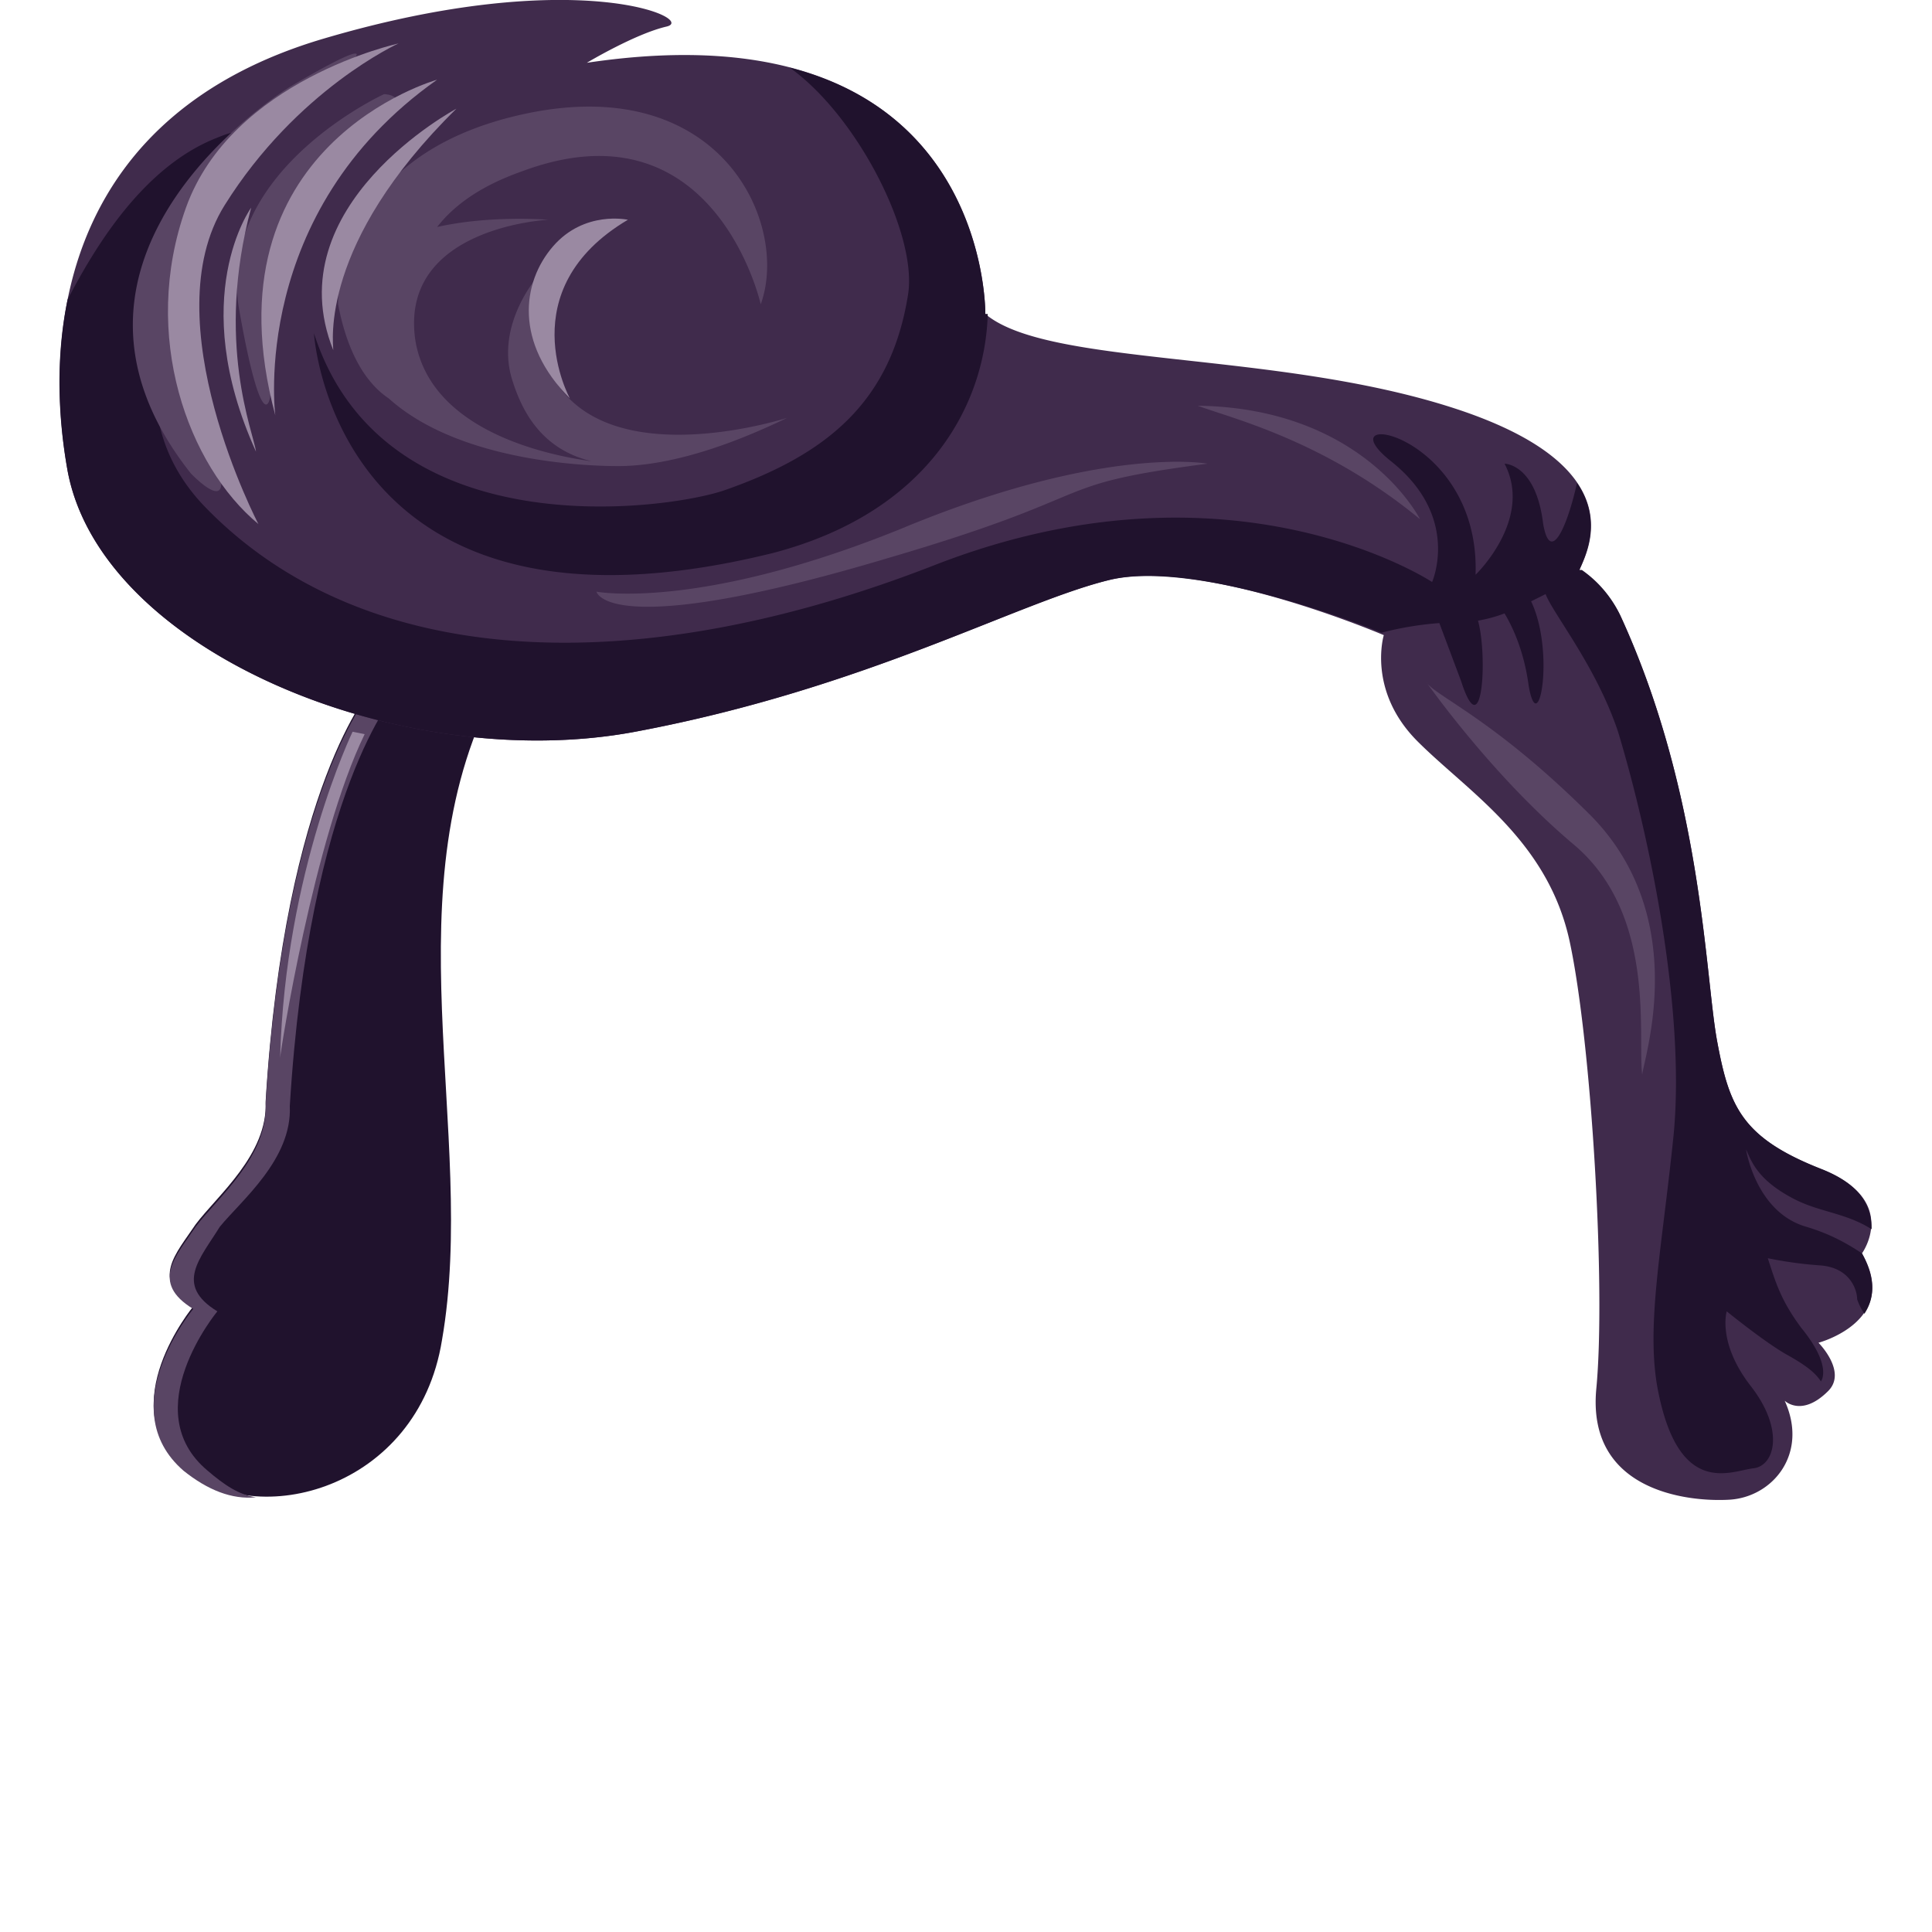 <svg xmlns="http://www.w3.org/2000/svg" id="Assets" viewBox="0 0 800 800"><defs><style>.cls-1{fill:#20122d}.cls-2{fill:#594564}</style></defs><path id="Forma_1937" d="M154 285s-36 40-44 171c1 22-20 39-29 51-8 12-19 23-1 34 0 0-34 41-4 67s97 9 107-53c15-86-23-188 24-273s-43-21-53 3Z" class="cls-1" data-name="Forma 1937"/><path id="Forma_1937_copia_2" d="M154 286s-36 40-44 171c1 22-20 39-29 51-8 12-19 23-1 34 0 0-34 41-4 67 10 8 20 12 30 11-7-1-13-5-20-11-30-25 4-66 4-66-18-11-7-22 1-35 9-11 30-28 29-50 8-131 44-171 44-171 5-13 29-37 43-44-4-13-46 25-53 43Z" class="cls-2" data-name="Forma 1937 copia 2"/><path id="Forma_1940" d="M771 519s16-22-17-35-38-26-43-53-6-102-40-176a47 47 0 0 0-17-19c4-9 22-43-52-67s-168-17-194-39c0 0 2-129-165-104 0 0 20-12 33-15s-37-26-142 5S17 133 28 195c14 75 139 126 235 108s159-54 197-63 113 23 113 23-7 23 14 44 54 41 63 83 15 143 11 185 37 47 55 46 33-19 23-41c0 0 7 7 18-4 8-8-4-20-4-20s34-9 18-37Z" data-name="Forma 1940" style="fill:#402b4c"/><path id="Forma_1942" d="M320 229c65-17 88-62 89-99h-1s1-81-81-102c28 20 53 69 49 94-7 44-33 66-76 81-23 8-141 25-170-65 0 0 8 136 190 91Zm451 290c-6-4-13-8-23-11-21-6-25-32-25-32 2 4 4 12 19 20 11 6 22 6 33 13 0-8-3-18-21-25-33-13-38-26-43-53s-6-102-40-176a48 48 0 0 0-16-19h-1c2-5 10-20-1-36-4 18-11 34-14 17-3-25-16-25-16-25 12 23-12 46-12 46 2-59-64-70-35-47s17 50 17 50-83-55-206-7-236 44-302-24 50-172 5-153c-31 12-51 46-62 67-5 24-4 49 0 71 14 75 139 126 235 108s159-54 197-63c36-8 105 19 112 22a135 135 0 0 1 24-4l9 24c9 28 11-11 7-25a59 59 0 0 0 11-3c3 5 8 15 10 30 4 23 11-14 1-35l2-1 4-2c3 8 21 30 30 57 13 43 28 115 23 167-5 49-12 81-6 108 9 42 30 31 39 30s13-16-1-34-10-31-10-31 16 13 25 18 12 8 14 11c0 0 5-6-8-22-9-12-11-20-14-29a167 167 0 0 0 22 3c12 1 15 10 15 14a26 26 0 0 0 3 6c4-6 5-14-1-25Z" class="cls-1" data-name="Forma 1942"/><path id="Forma_1942-2" d="M146 62c32-23 13-23 13-23s-70 32-60 89 15 42 13 19 1-62 34-85Zm180 111s-114 37-103-59c0 0-18 20-11 43 4 13 12 29 33 34-22-3-67-14-73-50-7-47 55-50 55-50s-24-2-46 3c7-9 18-17 35-23 80-30 99 55 99 55 12-33-16-96-97-79s-78 79-78 79c4 21 12 33 21 39 30 27 85 28 95 28 16 0 39-5 70-20ZM130 39c45-36-10-3-10-3S7 105 79 196c0 0 18 19 11-4s-45-86 40-153Zm529 299c-39-39-63-49-68-55 5 7 30 41 61 67 34 29 26 79 28 95 1-8 20-65-21-107Zm-68-55v-1a4 4 0 0 0 0 1Zm-218-64c-84 34-126 26-126 26s4 21 121-14c92-27 63-30 132-39 0 0-43-8-127 27Zm123-51c13 5 52 14 92 47 0 0-23-46-92-47Z" class="cls-2" data-name="Forma 1942"/><path id="Forma_1943" d="M93 85c30-48 72-67 72-67S96 33 77 86s1 107 30 131c0 0-44-84-14-132Zm88-52s-97 27-67 139c0 0-11-84 67-139Zm-75 154c-1-8-17-45-2-101 0 0-27 37 2 101Zm32-42c0-3-6-44 51-100 0 0-75 40-51 100Zm122-54s-18-4-31 11-16 40 7 63c0 0-25-45 24-74ZM116 438c0-2 14-91 35-134l-5-1s-28 58-30 135Z" data-name="Forma 1943" style="fill:#9a89a2"/></svg>
